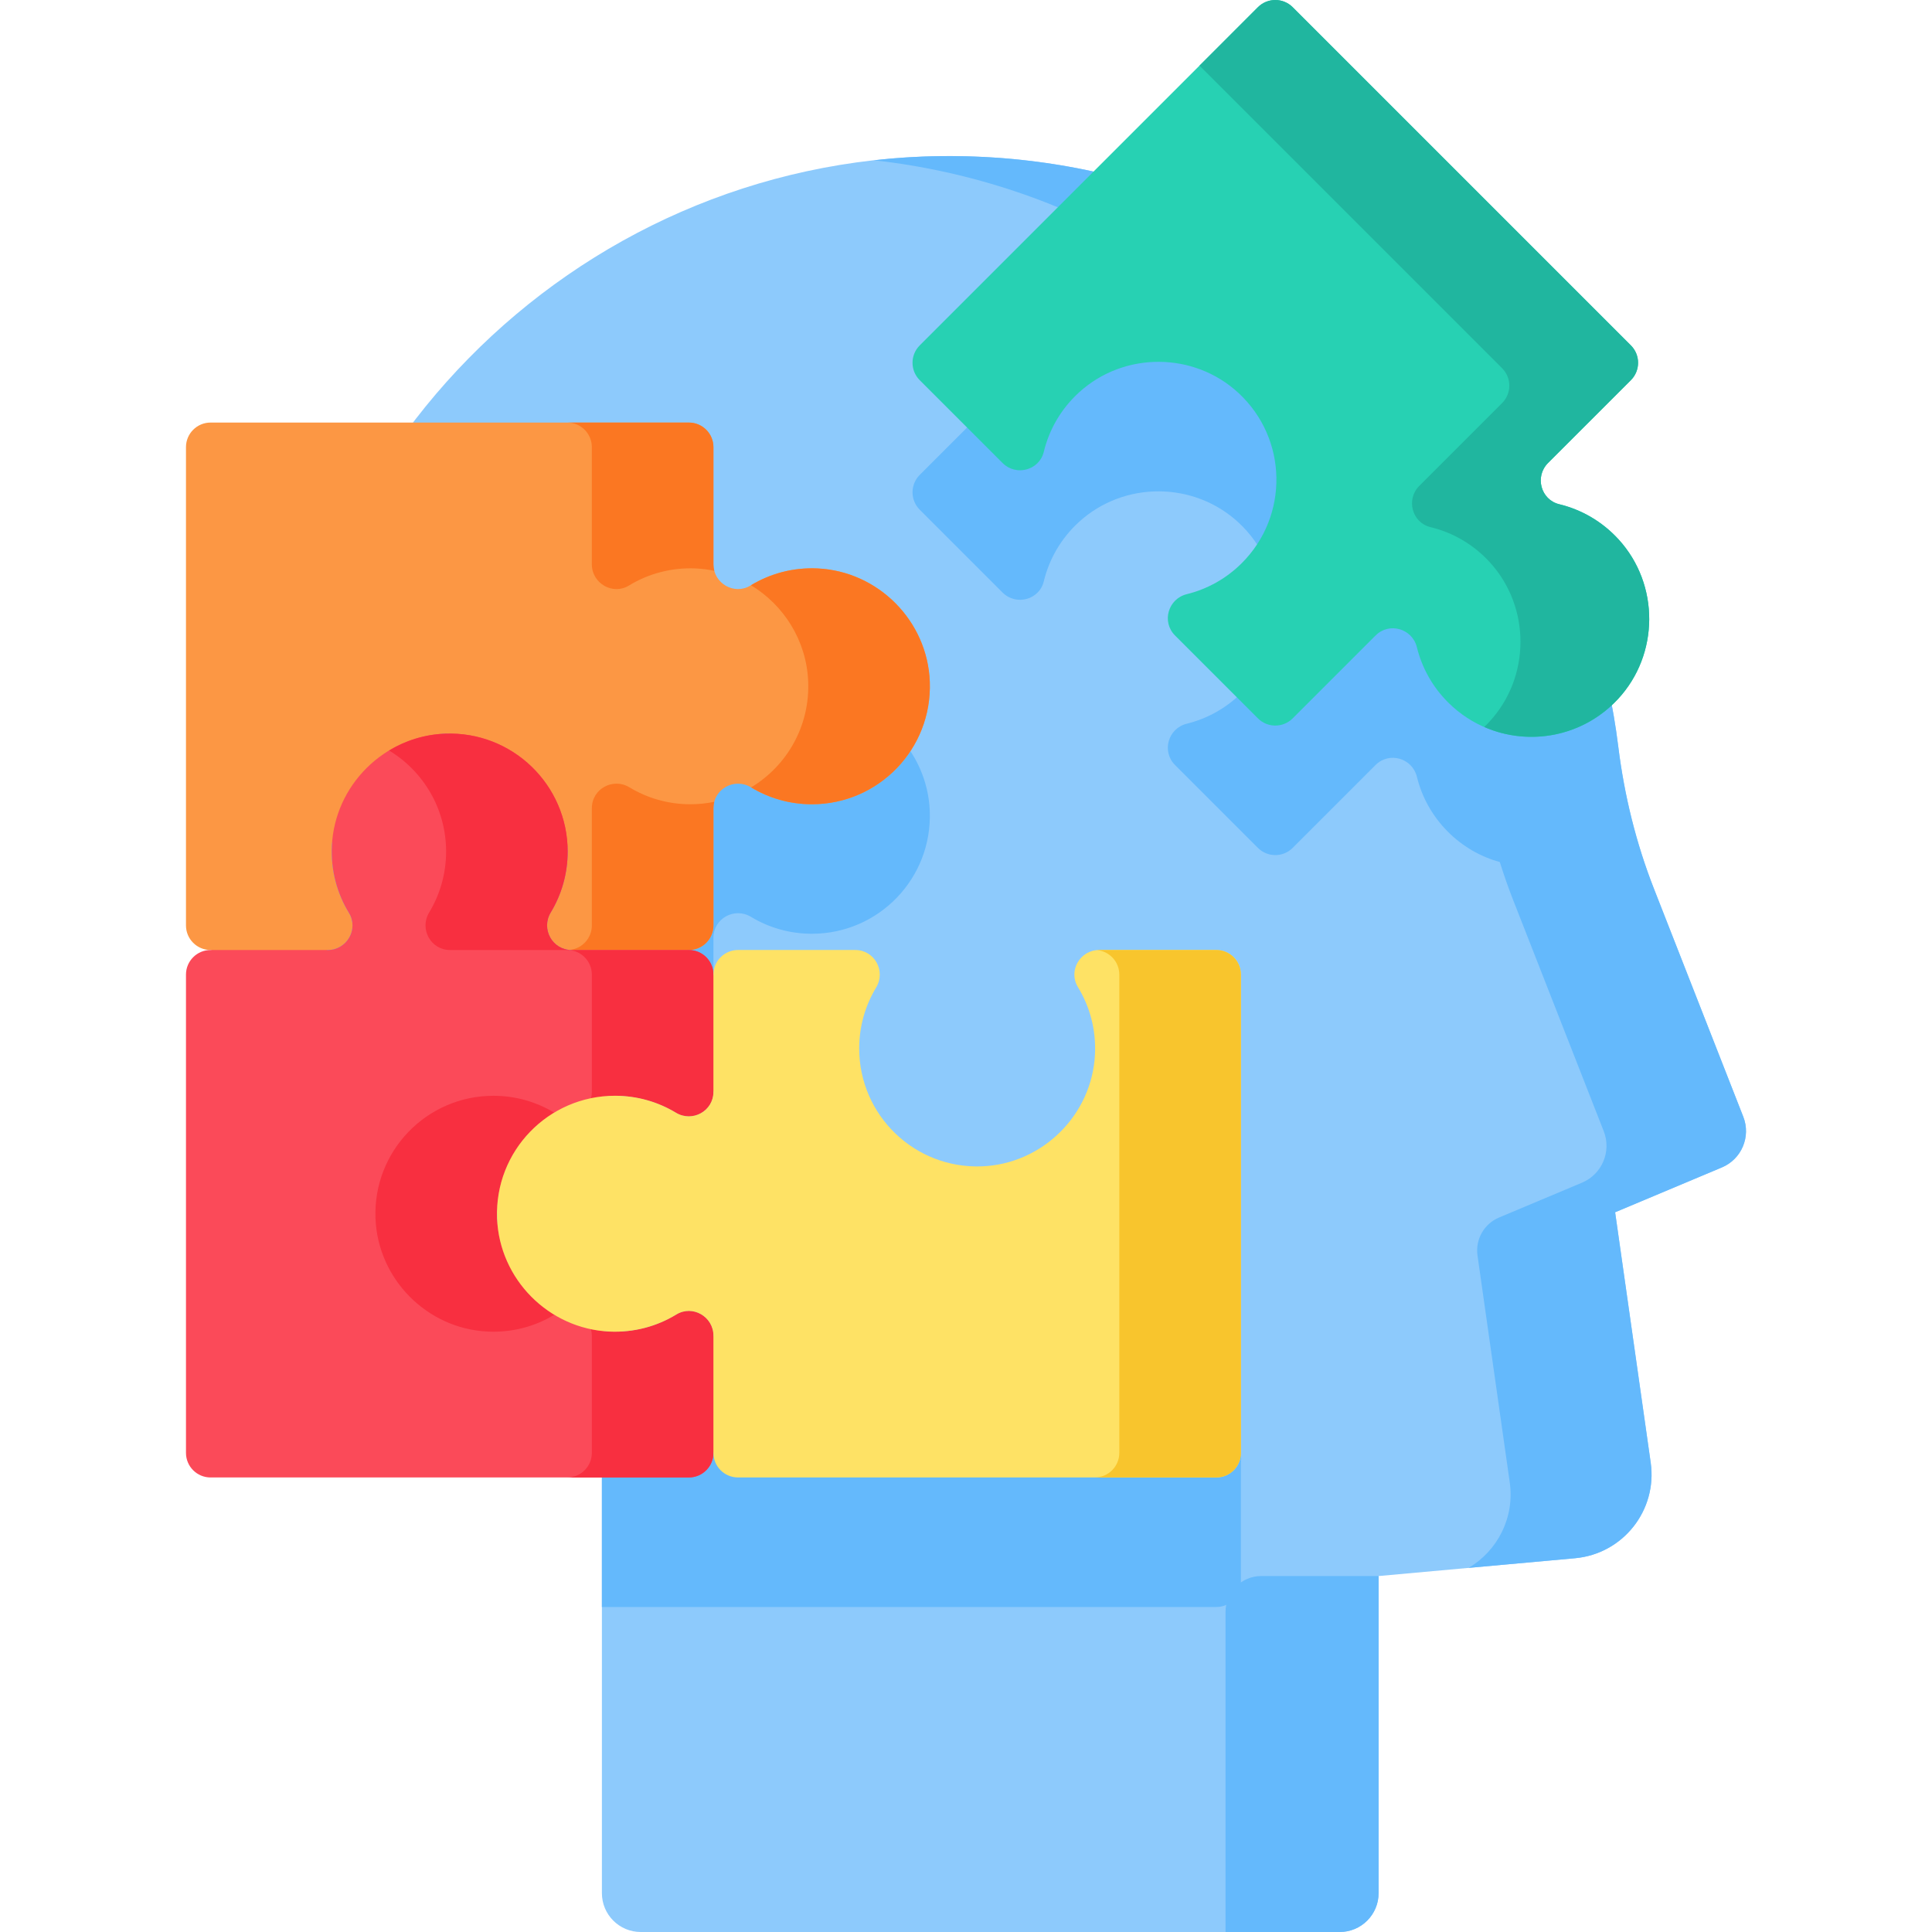 <svg id="Layer_1" enable-background="new 0 0 512 512" height="512" viewBox="0 0 512 512" width="512" xmlns="http://www.w3.org/2000/svg"><g><g><path d="m461.992 295.955-23.674-60.418c-4.73-12.07-7.856-24.701-9.441-37.567-10.955-88.898-87.194-157.583-179.281-156.603-98.082 1.044-177.441 81.897-176.743 179.982.418 58.721 29.174 110.687 73.26 142.955 8.356 6.116 13.396 15.761 13.396 26.116v111.279c0 5.69 4.612 10.302 10.302 10.302h185.233c5.69 0 10.302-4.612 10.302-10.302v-84.031l52.064-4.723c12.694-1.152 21.835-12.7 20.042-25.319l-9.429-66.36 28.295-11.887c5.222-2.194 7.739-8.152 5.674-13.424z" fill="#8dcafc"/><g fill="#64b9fc"><path d="m328.851 292.605v126.745c0 3.602-2.926 6.519-6.518 6.519h-162.828v-35.416c0-10.233-4.83-19.903-13.098-25.93-44.247-32.254-73.135-84.32-73.555-143.17-.194-26.718 5.556-52.147 16.015-75.049h93.683c3.602 0 6.519 2.916 6.519 6.518v31.057c0 5.045 5.515 8.248 9.813 5.618 5.137-3.131 11.236-4.83 17.754-4.523 16.107.737 29.164 13.907 29.768 30.013.665 17.826-13.579 32.469-31.241 32.469-5.915 0-11.441-1.637-16.148-4.482-4.37-2.64-9.946.43-9.946 5.536v31.057c0 3.602-2.917 6.518-6.519 6.518 3.602 0 6.519 2.917 6.519 6.518 0-3.602 2.916-6.518 6.508-6.518l23.893 4.784c5.106 0 8.176 5.577 5.536 9.946-2.845 4.717 2.693 5.459 2.693 11.364 0 17.662 14.643 31.917 32.469 31.241 16.107-.604 29.276-13.651 30.013-29.758.307-6.518 4.001-10.648.87-15.785-2.63-4.298.573-9.814 5.608-9.814l25.675-1.98c3.59.003 6.517 2.92 6.517 6.522z"/><g><path d="m365.346 417.667h-31.098c-5.23 0-9.47 4.24-9.47 9.47v84.863h30.266c5.69 0 10.302-4.612 10.302-10.302z"/><path d="m461.993 295.959-23.674-60.426c-4.744-12.102-7.86-24.773-9.46-37.68-10.9-88.011-85.805-156.184-176.704-156.496-6.951-.019-13.807.35-20.549 1.117 25.932 2.876 50.213 11.221 71.667 23.853l-59.539 59.531c-2.538 2.548-2.538 6.672 0 9.21l21.97 21.97c3.561 3.561 9.732 1.924 10.908-2.968 1.412-5.853 4.533-11.369 9.353-15.769 11.911-10.857 30.453-10.775 42.272.184 13.078 12.126 13.364 32.561.87 45.056-4.175 4.175-9.24 6.928-14.592 8.248-4.953 1.218-6.733 7.337-3.121 10.939l21.97 21.97c2.538 2.548 6.672 2.548 9.21 0l21.97-21.97c3.612-3.602 9.721-1.832 10.949 3.121 1.31 5.352 4.062 10.417 8.238 14.592 3.955 3.955 8.707 6.625 13.738 8.018 1.056 3.372 2.219 6.712 3.512 10.008l24.034 61.326c2.093 5.36-.464 11.401-5.767 13.627l-21.985 9.235c-3.969 1.667-6.314 5.801-5.708 10.063l8.546 60.134c1.335 9.375-3.286 18.163-10.909 22.651l28.22-2.557c12.699-1.155 21.837-12.699 20.048-25.322l-9.432-66.363 28.295-11.884c5.215-2.187 7.734-8.153 5.67-13.418z"/></g></g></g><g><path d="m428.968 142.977c-4.398-4.823-9.915-7.941-15.76-9.353-4.897-1.183-6.533-7.35-2.97-10.913l21.964-21.964c2.544-2.544 2.544-6.669 0-9.214l-89.626-89.625c-2.544-2.544-6.669-2.544-9.214 0l-89.625 89.625c-2.544 2.544-2.544 6.669 0 9.214l21.964 21.964c3.562 3.562 9.73 1.927 10.913-2.97 1.412-5.845 4.53-11.363 9.353-15.76 11.913-10.862 30.451-10.781 42.271.183 13.075 12.128 13.359 32.562.869 45.053-4.178 4.178-9.244 6.926-14.591 8.244-4.958 1.222-6.73 7.336-3.119 10.947l21.966 21.966c2.544 2.544 6.669 2.544 9.214 0l21.966-21.966c3.611-3.611 9.725-1.839 10.947 3.119 1.318 5.347 4.067 10.413 8.244 14.591 12.491 12.491 32.925 12.206 45.053-.869 10.962-11.821 11.043-30.359.181-42.272z" fill="#27d1b3"/><path d="m428.786 185.25c-9.353 10.08-23.669 12.556-35.447 7.409.45-.44.901-.88 1.33-1.351 10.959-11.819 11.041-30.351.184-42.262-4.4-4.83-9.916-7.941-15.769-9.353-4.891-1.187-6.529-7.357-2.967-10.919l21.96-21.96c2.548-2.548 2.548-6.672 0-9.22l-80.196-80.196 15.483-15.493c2.538-2.538 6.672-2.538 9.21 0l89.63 89.631c2.538 2.538 2.538 6.662 0 9.21l-21.97 21.96c-3.561 3.571-1.924 9.732 2.978 10.918 5.843 1.412 11.358 4.533 15.759 9.353 10.856 11.912 10.775 30.454-.185 42.273z" fill="#20b69f"/></g><g><path d="m216.641 150.644c-6.52-.301-12.626 1.396-17.758 4.531-4.299 2.626-9.817-.578-9.817-5.616v-31.061c0-3.598-2.917-6.515-6.515-6.515h-126.749c-3.598 0-6.515 2.917-6.515 6.515v126.75c0 3.598 2.917 6.515 6.515 6.515l17.046 5.151 14.015-5.151c5.038 0 8.243-5.517 5.616-9.817-3.135-5.132-4.832-11.238-4.531-17.758.362-7.841 8.819-9.807 13.976-15.116 5.435-5.596 7.776-14.334 16.043-14.645 8.91-.335 11.877 8.211 17.768 13.897 5.89 5.686 14.704 8.514 14.704 17.346 0 5.908-1.639 11.434-4.487 16.147-2.641 4.37.429 9.946 5.535 9.946l18.216 5.151 12.849-5.151c3.598 0 6.515-2.917 6.515-6.515v-31.065c0-5.106 5.576-8.177 9.946-5.535 4.713 2.849 10.238 4.487 16.147 4.487 17.665 0 31.913-14.65 31.243-32.471-.607-16.111-13.658-29.276-29.762-30.02z" fill="#fc9744"/><g fill="#fb7722"><path d="m189.304 151.277c-1.586-.348-3.213-.553-4.881-.634-6.519-.297-12.628 1.402-17.754 4.533-4.298 2.63-9.824-.583-9.824-5.618v-31.057c0-3.602-2.917-6.518-6.508-6.518h32.213c3.602 0 6.519 2.916 6.519 6.518v31.057c0 .604.081 1.177.235 1.719z"/><path d="m215.163 213.135c-5.894 0-11.41-1.627-16.107-4.472 9.404-5.659 15.575-16.127 15.124-27.998-.409-10.806-6.396-20.282-15.165-25.572 5.106-3.08 11.154-4.748 17.621-4.451 16.107.747 29.164 13.907 29.768 30.024.665 17.816-13.579 32.469-31.241 32.469z"/><path d="m189.294 212.491c-.154.532-.225 1.095-.225 1.688v31.067c0 3.602-2.917 6.518-6.519 6.518h-31.067c-.164 0-.327-.01-.481-.031 3.285-.338 5.843-3.111 5.843-6.488v-31.067c0-5.106 5.577-8.176 9.946-5.536 4.717 2.855 10.243 4.492 16.148 4.492 2.18.001 4.298-.224 6.355-.643z"/></g></g><g><path d="m87.949 224.187c-.301 6.52 1.396 12.626 4.531 17.758 2.626 4.299-.578 9.817-5.616 9.817h-31.062c-3.598 0-6.515 2.917-6.515 6.515v126.75c0 3.598 2.917 6.515 6.515 6.515h126.75c3.598 0 6.515-2.917 6.515-6.515l10.302-12.809-10.302-18.252c0-5.038-5.517-8.243-9.817-5.616-5.132 3.135-11.238 4.832-17.758 4.531-7.275-.336-8.775-8.357-13.938-12.889-6.267-5.5-15.491-8.297-15.823-17.13-.395-10.524 9.562-14.791 17.202-20.739 5.298-4.125 6.807-11.732 14.041-11.732 5.908 0 11.434 1.639 16.147 4.487 4.37 2.642 9.946-.429 9.946-5.535l10.302-14.243-10.302-16.822c0-3.598-2.917-6.515-6.515-6.515h-31.065c-5.106 0-8.177-5.576-5.535-9.946 2.849-4.713 4.487-10.238 4.487-16.147 0-17.665-14.65-31.913-32.471-31.243-16.111.605-29.276 13.656-30.019 29.76z" fill="#fb4a59"/><g fill="#f82f40"><path d="m189.069 353.962v31.067c0 3.592-2.917 6.508-6.519 6.508h-32.213c3.592 0 6.508-2.916 6.508-6.508v-31.067c0-.604-.082-1.177-.225-1.709 1.586.338 3.213.552 4.871.624 6.518.307 12.627-1.392 17.754-4.523 4.308-2.63 9.824.573 9.824 5.608z"/><path d="m146.898 348.426c-5.096 3.09-11.154 4.758-17.621 4.451-16.107-.737-29.154-13.907-29.768-30.013-.665-17.826 13.579-32.469 31.251-32.469 5.894 0 11.41 1.627 16.107 4.462-9.404 5.659-15.585 16.127-15.135 28.008.41 10.794 6.397 20.27 15.166 25.561z"/><path d="m189.069 258.273v31.067c0 5.106-5.577 8.176-9.947 5.536-4.717-2.845-10.243-4.482-16.148-4.482-2.18 0-4.298.225-6.355.645.154-.532.225-1.105.225-1.699v-31.067c0-3.592-2.917-6.508-6.508-6.508h-31.067c-5.106 0-8.176-5.577-5.536-9.946 2.845-4.717 4.492-10.243 4.492-16.148 0-11.358-6.048-21.295-15.114-26.78 4.38-2.661 9.455-4.257 14.858-4.462 17.816-.675 32.469 13.579 32.469 31.241 0 5.904-1.637 11.43-4.492 16.148-2.64 4.37.43 9.946 5.536 9.946h31.067c3.603.001 6.52 2.917 6.52 6.509z"/></g></g><g><path d="m161.492 352.88c6.52.301 12.626-1.396 17.758-4.531 4.299-2.626 9.817.578 9.817 5.616v31.061c0 3.598 2.917 6.515 6.515 6.515h126.75c3.598 0 6.515-2.917 6.515-6.515v-126.75c0-3.598-2.917-6.515-6.515-6.515h-31.062c-5.038 0-8.243 5.517-5.616 9.817 3.135 5.132 4.832 11.238 4.531 17.758-.743 16.104-13.909 29.155-30.019 29.761-17.821.67-32.471-13.578-32.471-31.243 0-5.908 1.639-11.434 4.487-16.147 2.641-4.37-.429-9.946-5.535-9.946h-31.065c-3.598 0-6.515 2.917-6.515 6.515v31.065c0 5.106-5.576 8.177-9.946 5.535-4.713-2.849-10.238-4.487-16.147-4.487-17.665 0-31.913 14.65-31.243 32.471.605 16.111 13.656 29.276 29.761 30.02z" fill="#fee265"/><path d="m328.851 258.273v126.756c0 3.592-2.926 6.508-6.518 6.508h-32.224c3.602 0 6.518-2.916 6.518-6.508v-126.756c0-3.367-2.558-6.14-5.853-6.478.154-.02.328-.031.491-.031h31.067c3.592.001 6.519 2.917 6.519 6.509z" fill="#f8c52d"/></g></g></svg>